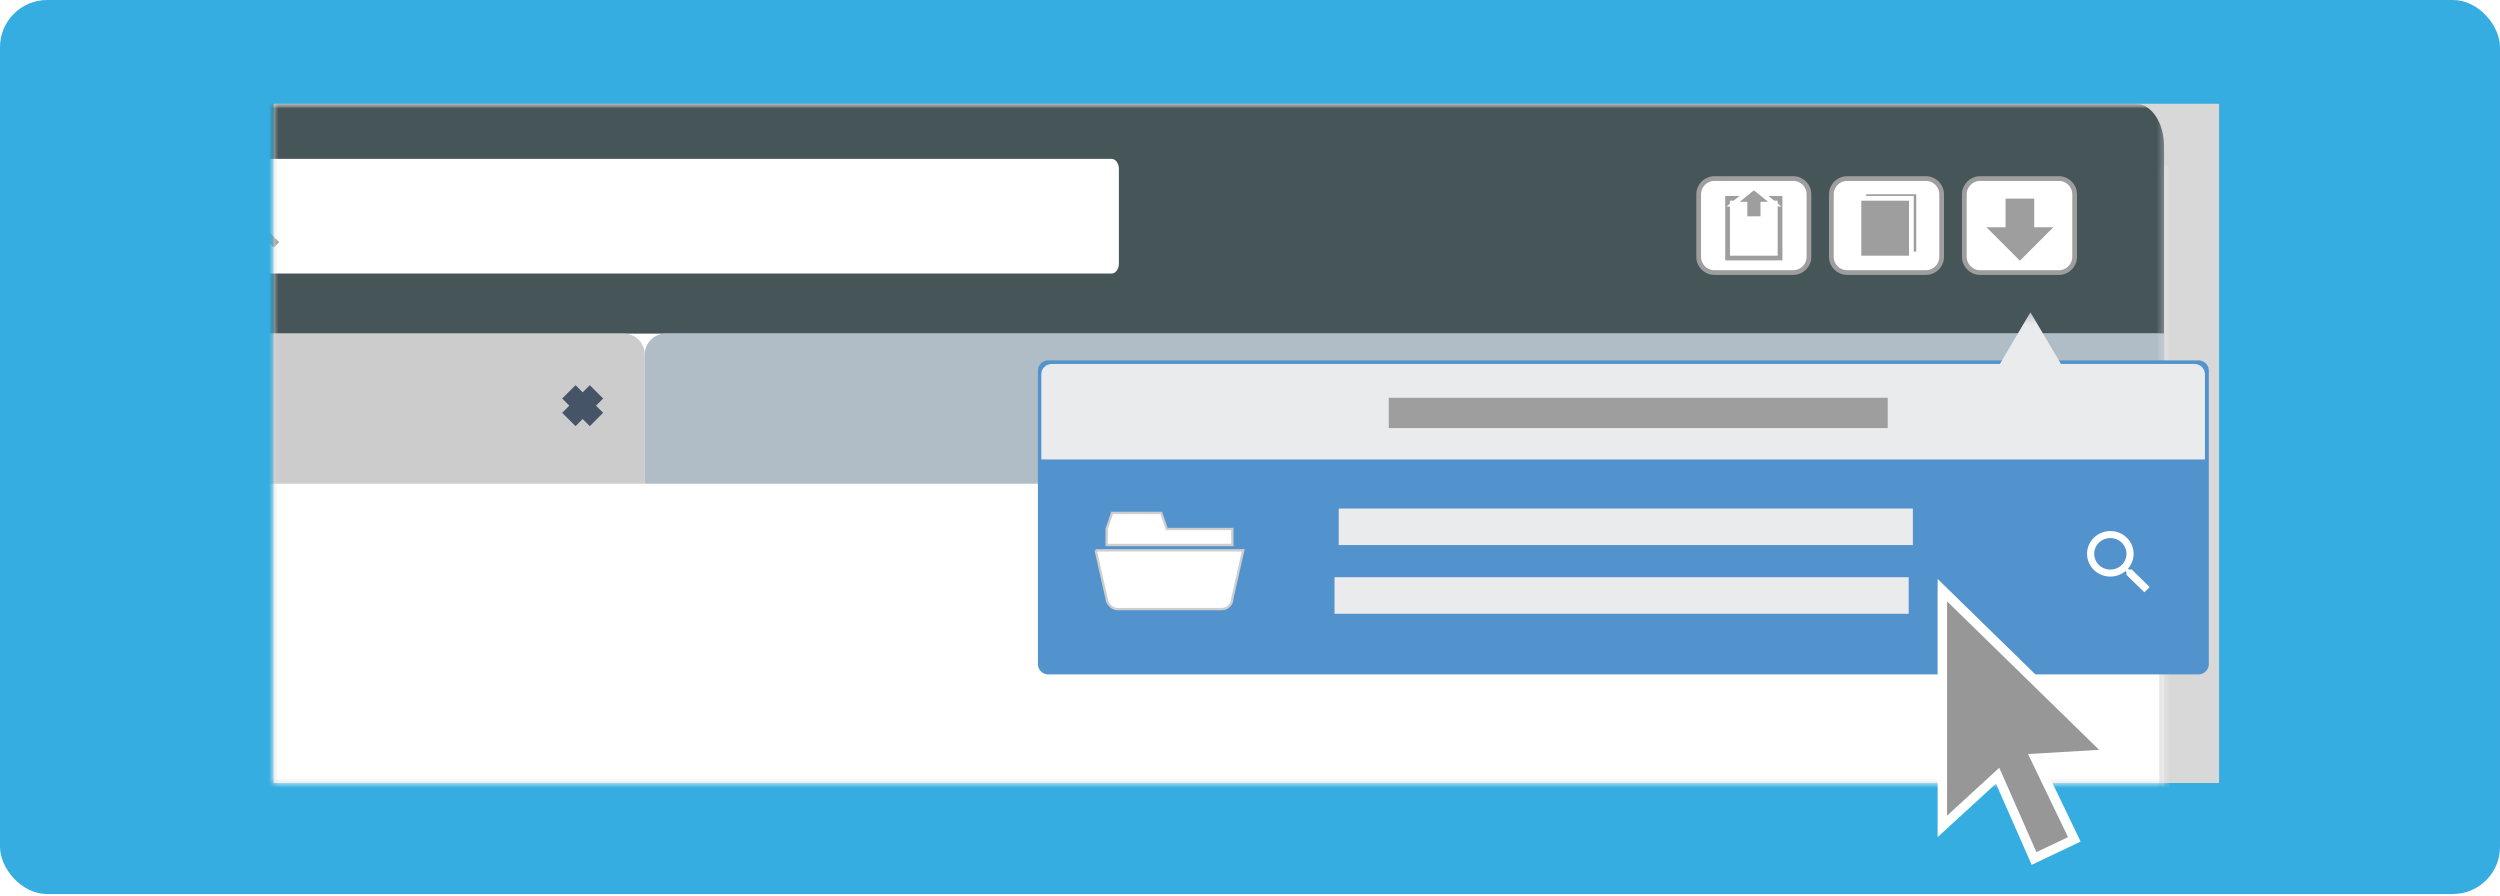 <svg xmlns="http://www.w3.org/2000/svg" xmlns:xlink="http://www.w3.org/1999/xlink" width="265" height="95" viewBox="0 0 265 95">
    <defs>
        <path id="a" d="M0 0h206.222v72H0z"/>
        <path id="c" d="M0 205.882h321.557V0H0z"/>
        <filter id="e" width="111.7%" height="135.8%" x="-5.6%" y="-12.8%" filterUnits="objectBoundingBox">
            <feOffset dy="2" in="SourceAlpha" result="shadowOffsetOuter1"/>
            <feGaussianBlur in="shadowOffsetOuter1" result="shadowBlurOuter1" stdDeviation="2"/>
            <feColorMatrix in="shadowBlurOuter1" result="shadowMatrixOuter1" values="0 0 0 0 0 0 0 0 0 0 0 0 0 0 0 0 0 0 0.5 0"/>
            <feMerge>
                <feMergeNode in="shadowMatrixOuter1"/>
                <feMergeNode in="SourceGraphic"/>
            </feMerge>
        </filter>
        <path id="f" d="M9.19.208H.369v7.47H9.19V.208z"/>
    </defs>
    <g fill="none" fill-rule="evenodd">
        <rect width="265" height="94.768" fill="#36ADE1" rx="5"/>
        <g transform="translate(29 11)">
            <mask id="b" fill="#fff">
                <use xlink:href="#a"/>
            </mask>
            <use fill="#D8D8D8" xlink:href="#a"/>
            <g mask="url(#b)">
                <g transform="translate(-120.889)">
                    <path fill="#EAEBEC" d="M321.281 31.202v171.515a3.013 3.013 0 0 1-3.006 3.026H3.285a3.01 3.01 0 0 1-3.005-3.026V31.202c0-1.67 1.34-3.026 3.005-3.026h314.99c1.66 0 3.006 1.356 3.006 3.026z"/>
                    <path fill="#FFF" d="M168.911 17.526H51.057a.605.605 0 0 1-.603-.603V5.472c0-.332.271-.603.603-.603h117.854c.332 0 .603.27.603.603v11.451a.605.605 0 0 1-.603.603"/>
                    <path stroke="#9E9E9E" stroke-width=".5" d="M168.911 17.526H51.057a.605.605 0 0 1-.603-.603V5.472c0-.332.271-.603.603-.603h117.854c.332 0 .603.27.603.603v11.451a.605.605 0 0 1-.603.603z"/>
                    <mask id="d" fill="#fff">
                        <use xlink:href="#c"/>
                    </mask>
                    <path fill="#FFF" d="M.278 201.706h321.001V7.026H.278z" mask="url(#d)"/>
                    <path stroke="#E2E2E2" d="M.278 201.706h321.001V7.026H.278z" mask="url(#d)"/>
                    <path fill="#FFF" d="M250.749 17.526h-76.657a.605.605 0 0 1-.603-.603V5.472c0-.332.272-.603.603-.603h76.657c.332 0 .603.27.603.603v11.451a.605.605 0 0 1-.603.603" mask="url(#d)"/>
                    <path stroke="#9E9E9E" stroke-width=".5" d="M250.749 17.526h-76.657a.605.605 0 0 1-.603-.603V5.472c0-.332.272-.603.603-.603h76.657c.332 0 .603.27.603.603v11.451a.605.605 0 0 1-.603.603z" mask="url(#d)"/>
                    <path stroke="#465468" stroke-width="2" d="M141.214 34.95l2.928-2.928M141.214 32.022l2.928 2.928" mask="url(#d)"/>
                    <path fill="#465558" d="M318.274 0H3.284C1.624 0 .278 2.007.278 4.483V24.36h321.001V4.483c0-2.476-1.345-4.483-3.005-4.483" mask="url(#d)"/>
                    <path fill="#B0B0B0" d="M265.886 22.865v10.62M302.317 22.606v10.621" mask="url(#d)"/>
                    <path fill="#CCC" d="M160.235 40.273H.278V24.362h157.735c1.227 0 2.222.995 2.222 2.223v13.688z" mask="url(#d)"/>
                    <path fill="#B1BDC6" d="M321.3 40.273H160.234V26.585c0-1.228.996-2.223 2.223-2.223H321.3v15.91z" mask="url(#d)"/>
                    <path stroke="#465468" stroke-width="2" d="M152.188 33.465l2.928-2.929M152.188 30.537l2.928 2.928M313.923 33.635l2.928-2.929M313.923 30.707l2.928 2.928" mask="url(#d)"/>
                    <path fill="#FFF" d="M210.492 16.934c0 .588-.351 1.064-.784 1.064h-98.94c-.433 0-.784-.476-.784-1.064V6.901c0-.588.351-1.064.784-1.064h98.94c.433 0 .784.476.784 1.064v10.033zM273.615 17.89h8.356c.92 0 1.668-.746 1.668-1.667V9.596c0-.921-.747-1.668-1.668-1.668h-8.356c-.92 0-1.667.747-1.667 1.668v6.627c0 .921.746 1.668 1.667 1.668" mask="url(#d)"/>
                    <path stroke="#9E9E9E" stroke-width=".5" d="M273.615 17.89h8.356c.92 0 1.668-.746 1.668-1.667V9.596c0-.921-.747-1.668-1.668-1.668h-8.356c-.92 0-1.667.747-1.667 1.668v6.627c0 .921.746 1.668 1.667 1.668z" mask="url(#d)"/>
                    <path fill="#FFF" d="M287.681 17.89h8.356c.92 0 1.668-.746 1.668-1.667V9.596c0-.921-.747-1.668-1.668-1.668h-8.356c-.92 0-1.667.747-1.667 1.668v6.627c0 .921.746 1.668 1.667 1.668" mask="url(#d)"/>
                    <path stroke="#9E9E9E" stroke-width=".5" d="M287.681 17.89h8.356c.92 0 1.668-.746 1.668-1.667V9.596c0-.921-.747-1.668-1.668-1.668h-8.356c-.92 0-1.667.747-1.667 1.668v6.627c0 .921.746 1.668 1.667 1.668z" mask="url(#d)"/>
                    <path fill="#FFF" d="M301.777 17.89h8.357c.92 0 1.667-.746 1.667-1.667V9.596c0-.921-.747-1.668-1.667-1.668h-8.357c-.92 0-1.667.747-1.667 1.668v6.627c0 .921.746 1.668 1.667 1.668" mask="url(#d)"/>
                    <path stroke="#9E9E9E" stroke-width=".5" d="M301.777 17.89h8.357c.92 0 1.667-.746 1.667-1.667V9.596c0-.921-.747-1.668-1.667-1.668h-8.357c-.92 0-1.667.747-1.667 1.668v6.627c0 .921.746 1.668 1.667 1.668z" mask="url(#d)"/>
                    <path fill="#9E9E9E" d="M309.542 13.091h-2.025v-3.038h-3.038v3.038h-2.024l3.543 3.544zM289.58 15.796h5.557v-6.33h-5.558z" mask="url(#d)"/>
                    <path stroke="#FFF" stroke-width=".25" d="M289.58 15.796h5.557v-6.33h-5.558z" mask="url(#d)"/>
                    <path fill="#9E9E9E" d="M288.935 16.353h5.558v-6.33h-5.558z" mask="url(#d)"/>
                    <path stroke="#FFF" stroke-width=".5" d="M288.935 16.353h5.558v-6.33h-5.558z" mask="url(#d)"/>
                    <path fill="#FFF" d="M275.014 16.353h5.558v-6.33h-5.558z" mask="url(#d)"/>
                    <path stroke="#9E9E9E" stroke-width=".5" d="M275.014 16.353h5.558v-6.33h-5.558z" mask="url(#d)"/>
                    <path fill="#9E9E9E" d="M275.59 10.644h1.265v1.537h1.896v-1.537h1.265l-2.213-1.792z" mask="url(#d)"/>
                    <path stroke="#FFF" stroke-width=".5" d="M275.59 10.644h1.265v1.537h1.896v-1.537h1.265l-2.213-1.792z" mask="url(#d)"/>
                    <path fill="#9E9E9E" d="M117.31 12.774a1.706 1.706 0 0 1-1.708-1.709c0-.945.762-1.708 1.708-1.708.945 0 1.707.763 1.707 1.708s-.762 1.709-1.707 1.709zm2.277 0h-.3l-.106-.103a2.467 2.467 0 1 0-.266.266l.102.106v.3l1.898 1.894.566-.565-1.894-1.898z" mask="url(#d)"/>
                </g>
                <g filter="url(#e)" transform="translate(80.889 19.556)">
                    <path fill="#5292CD" d="M123.135 38.93H1.24a1.099 1.099 0 0 1-1.11-1.087V6.73c0-.6.496-1.087 1.11-1.087h121.895c.614 0 1.11.487 1.11 1.087v31.113c0 .6-.496 1.087-1.11 1.087"/>
                    <path fill="#EAEBEC" d="M123.836 16.15H.488V7.11c0-.6.497-1.086 1.111-1.086h121.126c.613 0 1.11.487 1.11 1.087v9.038z"/>
                    <path fill="#FFF" d="M113.807 27.818c-.945 0-1.707-.745-1.707-1.669s.762-1.67 1.707-1.67c.945 0 1.707.746 1.707 1.67 0 .924-.762 1.67-1.707 1.67zm2.277 0h-.3l-.106-.1c.371-.423.595-.972.595-1.569 0-1.332-1.103-2.412-2.466-2.412-1.362 0-2.466 1.08-2.466 2.412 0 1.332 1.104 2.412 2.466 2.412a2.49 2.49 0 0 0 1.605-.583l.102.104v.293l1.898 1.851.565-.552-1.893-1.856z"/>
                    <g transform="translate(100.556 .336)">
                        <mask id="g" fill="#fff">
                            <use xlink:href="#f"/>
                        </mask>
                        <path fill="#EAEBEC" d="M4.78 7.678h4.41L6.986 3.943 4.779.207 2.574 3.943.368 7.678z" mask="url(#g)"/>
                    </g>
                    <path fill="#FFF" d="M13.786 23.516l-.58-1.7H7.995l-.58 1.7v1.698h13.323v-1.698h-6.95zM6.257 25.78l1.159 5.142c0 .51.62 1.087 1.117 1.087h11.045c.725 0 1.159-.544 1.159-1.122l1.159-5.107H6.256z"/>
                    <path stroke="#CECECE" stroke-width=".25" d="M13.786 23.516l-.58-1.7H7.995l-.58 1.7v1.698h13.323v-1.698h-6.95zM6.257 25.78l1.159 5.142c0 .51.62 1.087 1.117 1.087h11.045c.725 0 1.159-.544 1.159-1.122l1.159-5.107H6.256z"/>
                    <path fill="#EAEBEC" d="M32.013 25.223h60.862v-3.878H32.013zM31.57 32.505h60.862v-3.878H31.571z"/>
                    <path fill="#9E9E9E" d="M37.32 12.818h52.89V9.61H37.32z"/>
                </g>
            </g>
        </g>
        <path fill="#979797" stroke="#FFF" d="M205.889 62.556v25.041l5.859-5.375L215.61 91l4.27-2.028-4.134-8.588 7.92-.47z"/>
    </g>
</svg>
